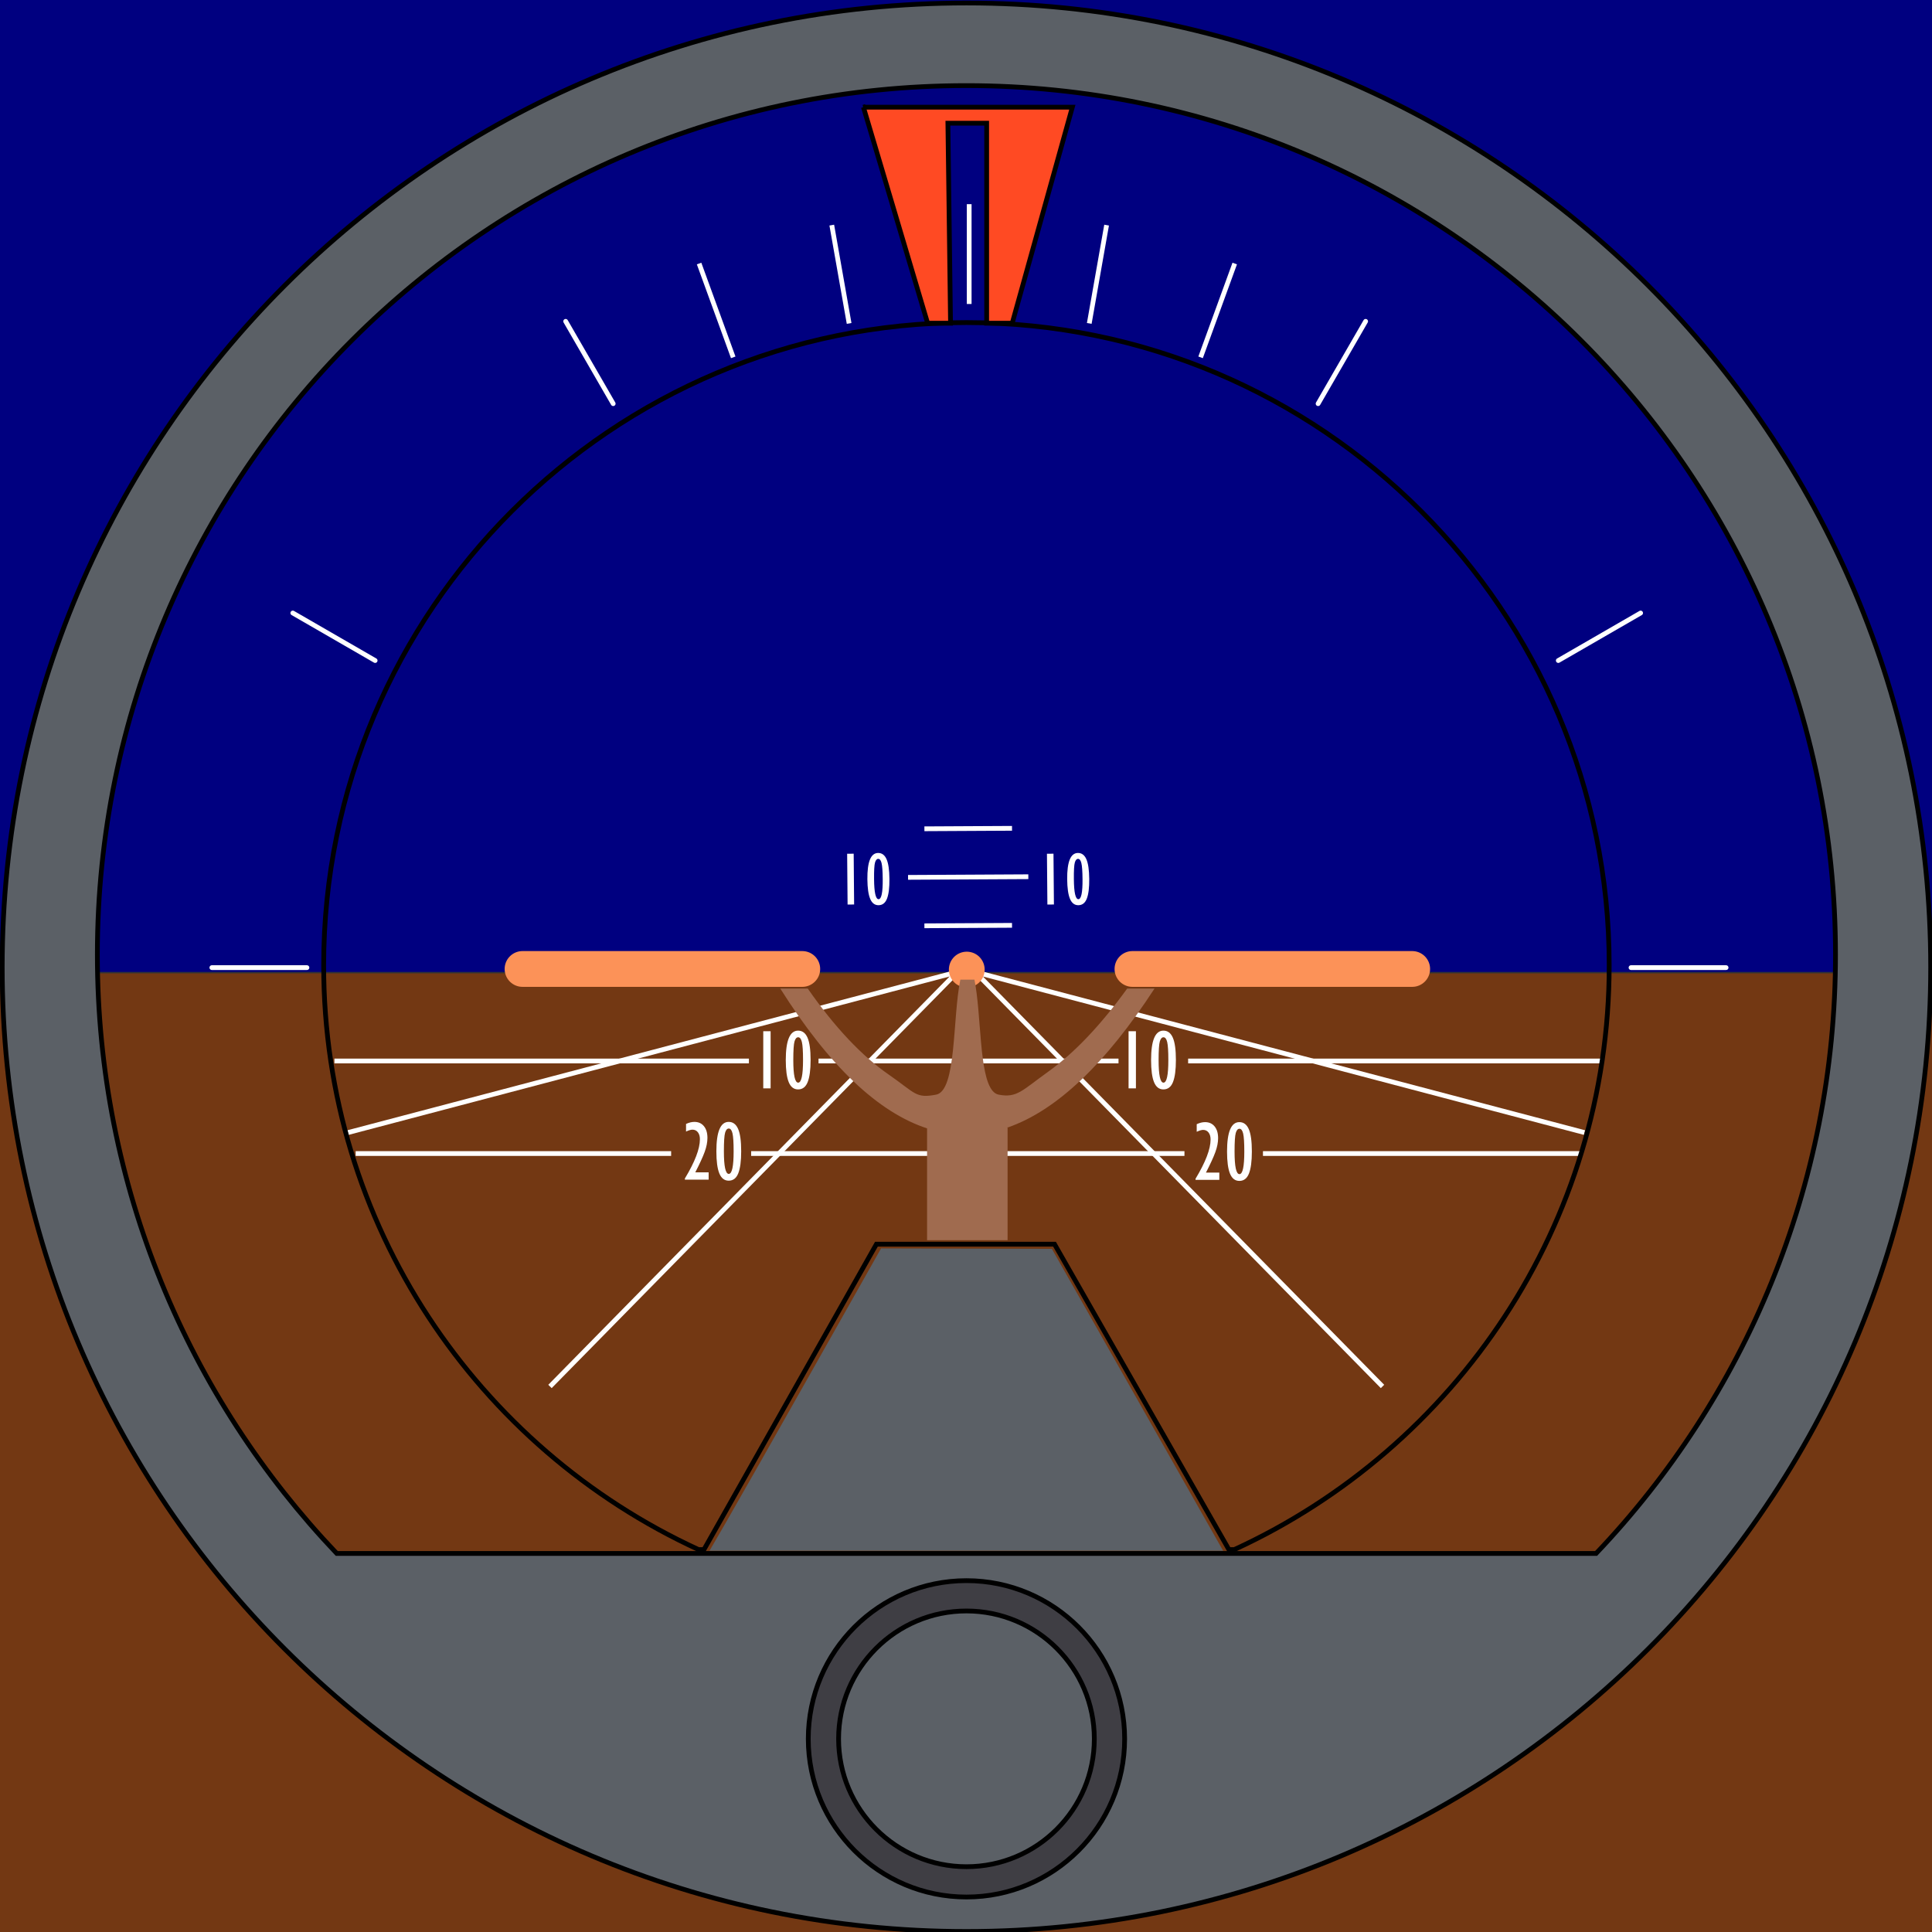 <svg
   viewBox="0 0 281.254 281.254"
   version="1.1"
   id="svg34"
   sodipodi:docname="artificial-horizon2.svg"
   width="281.254"
   height="281.254"
   inkscape:version="1.4 (86a8ad7, 2024-10-11)"
   xmlns:inkscape="http://www.inkscape.org/namespaces/inkscape"
   xmlns:sodipodi="http://sodipodi.sourceforge.net/DTD/sodipodi-0.dtd"
   xmlns="http://www.w3.org/2000/svg"
   xmlns:svg="http://www.w3.org/2000/svg">
  <rect x="0" y="0" width="281.254" height="281.254" fill="#333333" stroke="none"/>
  <defs
     id="defs34" />
  <sodipodi:namedview
     id="namedview34"
     pagecolor="#505050"
     bordercolor="#eeeeee"
     borderopacity="1"
     inkscape:showpageshadow="0"
     inkscape:pageopacity="0"
     inkscape:pagecheckerboard="0"
     inkscape:deskcolor="#505050"
     inkscape:zoom="1.42427"
     inkscape:cx="247.14414"
     inkscape:cy="172.369"
     inkscape:window-width="2560"
     inkscape:window-height="1351"
     inkscape:window-x="1431"
     inkscape:window-y="608"
     inkscape:window-maximized="1"
     inkscape:current-layer="layer3" />
  <g
     inkscape:groupmode="layer"
     id="layer3"
     inkscape:label="bille">
    <rect
       style="fill:#733813;fill-opacity:1;stroke-width:1.611;stroke-dasharray:none"
       id="rect43"
       width="758.61"
       height="282.105"
       x="-240.02"
       y="141.699" />
    <rect
       style="fill:#000080;fill-opacity:1;stroke-width:1.606;stroke-dasharray:none"
       id="rect44"
       width="760.8"
       height="281.002"
       x="-240.952"
       y="-139.508" />
    <path
       d="m 699.35,287.39 17.431,-0.093"
       fill="none"
       stroke="#ffffff"
       stroke-linecap="square"
       stroke-width="1.5"
       id="path19"
       style="stroke-width:1.001;stroke-dasharray:none;display:inline"
       transform="matrix(0.692,0,0,0.692,-349.032,-64.1)" />
    <path
       d="m 699.35,266.98 17.431,-0.093"
       fill="none"
       stroke="#ffffff"
       stroke-linecap="square"
       stroke-width="1.5"
       id="path20"
       style="stroke-width:1.001;stroke-dasharray:none;display:inline"
       transform="matrix(0.692,0,0,0.692,-349.032,-64.1)" />
    <path
       d="m 695.91,277.2 24.301,-0.13"
       fill="none"
       stroke="#ffffff"
       stroke-linecap="square"
       stroke-width="2.091"
       id="path21"
       style="stroke-width:1.001;stroke-dasharray:none;display:inline"
       transform="matrix(0.692,0,0,0.692,-349.032,-64.1)" />
    <path
       d="m 682.689,282.921 -0.093,-10.687 1.375,-0.012 0.093,10.687 z m 6.517,0.139 c -0.797,0.007 -1.384,-0.439 -1.762,-1.336 -0.378,-0.898 -0.574,-2.276 -0.591,-4.136 -0.032,-3.667 0.721,-5.506 2.257,-5.52 0.792,-0.007 1.383,0.427 1.773,1.301 0.39,0.874 0.594,2.267 0.61,4.178 0.016,1.833 -0.154,3.208 -0.511,4.126 -0.357,0.917 -0.949,1.379 -1.777,1.387 z m 0.874,-5.5 c -0.014,-1.651 -0.096,-2.773 -0.244,-3.365 -0.148,-0.592 -0.381,-0.887 -0.699,-0.885 -0.307,0.003 -0.534,0.265 -0.681,0.787 -0.147,0.522 -0.212,1.682 -0.196,3.478 0.024,2.818 0.341,4.224 0.951,4.218 0.604,-0.005 0.894,-1.417 0.87,-4.234 z"
       fill="#ffffff"
       id="path22"
       style="stroke-width:1.001;stroke-dasharray:none;display:inline"
       transform="matrix(0.692,0,0,0.692,-349.032,-64.1)" />
    <path
       d="m 724.721,282.921 -0.093,-10.687 1.375,-0.012 0.093,10.687 z m 6.517,0.139 c -0.797,0.007 -1.384,-0.439 -1.762,-1.336 -0.378,-0.898 -0.574,-2.276 -0.591,-4.136 -0.032,-3.667 0.72,-5.506 2.257,-5.52 0.792,-0.007 1.383,0.427 1.773,1.301 0.39,0.874 0.594,2.267 0.61,4.178 0.016,1.833 -0.154,3.208 -0.511,4.126 -0.357,0.917 -0.949,1.379 -1.777,1.387 z m 0.874,-5.5 c -0.014,-1.651 -0.096,-2.773 -0.244,-3.365 -0.148,-0.593 -0.381,-0.887 -0.699,-0.885 -0.307,0.003 -0.534,0.265 -0.681,0.787 -0.147,0.522 -0.212,1.682 -0.196,3.478 0.024,2.818 0.341,4.224 0.951,4.218 0.604,-0.005 0.894,-1.417 0.87,-4.234 z"
       fill="#ffffff"
       id="path23"
       style="stroke-width:1.001;stroke-dasharray:none;display:inline"
       transform="matrix(0.692,0,0,0.692,-349.032,-64.1)" />
    <path
       transform="matrix(0.692,0,0,0.692,-177.797,63.395)"
       d="m 494.35,137.35 v -12.023 h 1.547 v 12.023 z m 7.33,0.22 c -0.896,0 -1.553,-0.507 -1.969,-1.52 -0.416,-1.014 -0.624,-2.566 -0.624,-4.658 0,-4.125 0.864,-6.188 2.593,-6.188 0.891,1e-5 1.551,0.494 1.982,1.481 0.431,0.987 0.646,2.556 0.646,4.707 -10e-6,2.062 -0.205,3.608 -0.615,4.636 -0.41,1.028 -1.081,1.542 -2.013,1.542 z m 1.037,-6.179 c 0,-1.857 -0.081,-3.12 -0.242,-3.788 -0.161,-0.668 -0.42,-1.002 -0.778,-1.002 -0.346,1e-5 -0.604,0.293 -0.773,0.879 -0.17,0.586 -0.255,1.89 -0.255,3.911 0,3.17 0.343,4.755 1.028,4.755 0.68,0 1.02,-1.585 1.02,-4.755 z"
       fill="#ffffff"
       id="path24"
       style="stroke-width:1.001;stroke-dasharray:none;display:inline" />
    <path
       transform="matrix(0.692,0,0,0.692,-230.977,63.395)"
       d="m 494.35,137.35 v -12.023 h 1.547 v 12.023 z m 7.33,0.22 c -0.896,0 -1.553,-0.507 -1.969,-1.52 -0.416,-1.014 -0.624,-2.566 -0.624,-4.658 0,-4.125 0.864,-6.188 2.593,-6.188 0.891,1e-5 1.551,0.494 1.982,1.481 0.431,0.987 0.646,2.556 0.646,4.707 -10e-6,2.062 -0.205,3.608 -0.615,4.636 -0.41,1.028 -1.081,1.542 -2.013,1.542 z m 1.037,-6.179 c 0,-1.857 -0.081,-3.12 -0.242,-3.788 -0.161,-0.668 -0.42,-1.002 -0.778,-1.002 -0.346,1e-5 -0.604,0.293 -0.773,0.879 -0.17,0.586 -0.255,1.89 -0.255,3.911 0,3.17 0.343,4.755 1.028,4.755 0.68,0 1.02,-1.585 1.02,-4.755 z"
       fill="#ffffff"
       id="path29"
       style="stroke-width:1.001;stroke-dasharray:none;display:inline" />
    <path
       transform="matrix(0.692,0,0,0.692,-166.739,76.714)"
       d="m 492.46,137.35 v -0.237 c 2.109,-3.492 3.164,-6.246 3.164,-8.262 -10e-6,-0.609 -0.142,-1.097 -0.426,-1.463 -0.284,-0.366 -0.664,-0.549 -1.138,-0.549 -0.334,1e-5 -0.785,0.132 -1.353,0.396 v -1.6 c 0.621,-0.287 1.204,-0.431 1.749,-0.431 0.85,1e-5 1.52,0.3 2.013,0.901 0.492,0.601 0.738,1.422 0.738,2.465 -1e-5,0.902 -0.193,1.884 -0.58,2.944 -0.387,1.06 -1.046,2.496 -1.978,4.307 h 2.812 v 1.529 h -5.001 z m 9.22,0.22 c -0.896,0 -1.553,-0.507 -1.969,-1.52 -0.416,-1.014 -0.624,-2.566 -0.624,-4.658 0,-4.125 0.864,-6.188 2.593,-6.188 0.891,1e-5 1.551,0.494 1.982,1.481 0.431,0.987 0.646,2.556 0.646,4.707 -10e-6,2.062 -0.205,3.608 -0.615,4.636 -0.41,1.028 -1.081,1.542 -2.013,1.542 z m 1.037,-6.179 c 0,-1.857 -0.081,-3.12 -0.242,-3.788 -0.161,-0.668 -0.42,-1.002 -0.778,-1.002 -0.346,1e-5 -0.604,0.293 -0.773,0.879 -0.17,0.586 -0.255,1.89 -0.255,3.911 0,3.17 0.343,4.755 1.028,4.755 0.68,0 1.02,-1.585 1.02,-4.755 z"
       fill="#ffffff"
       id="path30"
       style="stroke-width:1.001;stroke-dasharray:none;display:inline" />
    <path
       transform="matrix(0.692,0,0,0.692,-241.081,76.679)"
       d="m 492.46,137.35 v -0.237 c 2.109,-3.492 3.164,-6.246 3.164,-8.262 -10e-6,-0.609 -0.142,-1.097 -0.426,-1.463 -0.284,-0.366 -0.664,-0.549 -1.138,-0.549 -0.334,1e-5 -0.785,0.132 -1.353,0.396 v -1.6 c 0.621,-0.287 1.204,-0.431 1.749,-0.431 0.85,1e-5 1.52,0.3 2.013,0.901 0.492,0.601 0.738,1.422 0.738,2.465 -1e-5,0.902 -0.193,1.884 -0.58,2.944 -0.387,1.06 -1.046,2.496 -1.978,4.307 h 2.812 v 1.529 h -5.001 z m 9.22,0.22 c -0.896,0 -1.553,-0.507 -1.969,-1.52 -0.416,-1.014 -0.624,-2.566 -0.624,-4.658 0,-4.125 0.864,-6.188 2.593,-6.188 0.891,1e-5 1.551,0.494 1.982,1.481 0.431,0.987 0.646,2.556 0.646,4.707 -10e-6,2.062 -0.205,3.608 -0.615,4.636 -0.41,1.028 -1.081,1.542 -2.013,1.542 z m 1.037,-6.179 c 0,-1.857 -0.081,-3.12 -0.242,-3.788 -0.161,-0.668 -0.42,-1.002 -0.778,-1.002 -0.346,1e-5 -0.604,0.293 -0.773,0.879 -0.17,0.586 -0.255,1.89 -0.255,3.911 0,3.17 0.343,4.755 1.028,4.755 0.68,0 1.02,-1.585 1.02,-4.755 z"
       fill="#ffffff"
       id="path31"
       style="stroke-width:1.001;stroke-dasharray:none;display:inline" />
    <path
       d="m 662.4,335.3 h 91.156 m 16.517,0 h 66.848 m -257.72,0 h 66.367"
       fill="none"
       stroke="#ffffff"
       stroke-width="1.933"
       id="path32"
       style="stroke-width:1.001;stroke-dasharray:none;display:inline"
       transform="matrix(0.692,0,0,0.692,-349.032,-64.1)" />
    <path
       d="m 754.33,315.83 h 87.054 m -164.81,0 h 63.108 m -164.95,0 h 87.197"
       fill="none"
       stroke="#ffffff"
       stroke-width="2"
       id="path33"
       style="stroke-width:1.001;stroke-dasharray:none;display:inline"
       transform="matrix(0.692,0,0,0.692,-349.032,-64.1)" />
    <path
       d="m 795.22,384.3 -85.699,-87.196 128.18,33.783 M 620.081,384.3 705.78,297.104 577.6,330.887"
       fill="none"
       stroke="#ffffff"
       stroke-width="2"
       id="path34"
       style="stroke-width:1.001;stroke-dasharray:none;display:inline"
       transform="matrix(0.692,0,0,0.692,-349.032,-64.1)" />
  </g>
  <g
     inkscape:groupmode="layer"
     id="layer1"
     inkscape:label="c_cadre"
     style="display:inline">
    <circle
       cx="707"
       cy="295"
       r="200"
       stroke="#000000"
       fill="#5b93c5"
       stroke-width="1"
       id="circle1"
       style="display:none;stroke-width:1.001;stroke-dasharray:none"
       transform="matrix(0.692,0,0,0.692,-349.032,-64.1)" />
    <path
       d="m 708.04,110.57 c -100.92,0 -182.81,81.885 -182.81,182.81 0,48.811 19.158,93.177 50.362,125.98 h 264.93 c 31.205,-32.8 50.362,-77.166 50.362,-125.98 0,-100.92 -81.932,-182.81 -182.85,-182.81 z m 202.87,185.47 c 0,111.97 -90.875,202.85 -202.85,202.85 -111.975,0 -202.85,-90.875 -202.85,-202.85 0,-111.975 90.875,-202.85 202.85,-202.85 111.975,0 202.85,90.875 202.85,202.85 z"
       fill="#5b6066"
       fill-rule="evenodd"
       stroke="#000000"
       stroke-linecap="square"
       id="path3"
       style="display:inline;stroke-width:1.001;stroke-dasharray:none"
       transform="matrix(0.692,0,0,0.692,-349.286,-64.051)" />
    <path
       d="m 708.06,160.42 c -74.632,0 -135.22,60.586 -135.22,135.22 0,54.525 32.347,101.53 78.875,122.91 h 1.125 l 36.281,-64.25 h 37.469 l 36.688,64.25 h 1.125 c 46.528,-21.373 78.875,-68.381 78.875,-122.91 0,-74.632 -60.586,-135.22 -135.22,-135.22 z"
       fill="none"
       stroke="#000000"
       stroke-linecap="square"
       id="path4"
       style="display:inline;stroke-width:1.001;stroke-dasharray:none"
       transform="matrix(0.692,0,0,0.692,-349.286,-64.051)" />
    <path
       d="m 741.34,458.36 c 0,18.369 -14.908,33.277 -33.277,33.277 -18.369,0 -33.277,-14.908 -33.277,-33.277 0,-18.369 14.908,-33.277 33.277,-33.277 18.369,0 33.277,14.908 33.277,33.277 z m -6.379,0 c 0,14.848 -12.051,26.899 -26.899,26.899 -14.848,0 -26.899,-12.051 -26.899,-26.899 0,-14.848 12.051,-26.899 26.899,-26.899 14.848,0 26.899,12.051 26.899,26.899 z"
       fill="#3f3e44"
       fill-rule="evenodd"
       stroke="#000000"
       stroke-linecap="square"
       stroke-width=".707"
       id="path5"
       style="display:inline;stroke-width:1.001;stroke-dasharray:none"
       transform="matrix(0.692,0,0,0.692,-349.286,-64.051)" />
    <path
       d="m 657.65,412.51 c 2.004,-3.458 10.125,-17.77 18.046,-31.805 l 14.402,-25.518 17.968,0.047 17.968,0.047 18.012,31.758 18.012,31.758 h -108.05 l 3.644,-6.287 z"
       fill="#5b6066"
       id="path6"
       style="display:inline;stroke-width:1.001;stroke-dasharray:none"
       transform="matrix(0.692,0,0,0.692,-349.286,-64.051)" />
  </g>
  <g
     inkscape:groupmode="layer"
     id="layer2"
     inkscape:label="graduation">
    <path
       d="m 679.45,140.48 3.473,19.696"
       fill="none"
       stroke="#ffffff"
       stroke-linecap="square"
       stroke-width="3"
       id="path7"
       style="stroke-width:1.001;stroke-dasharray:none;display:block"
       transform="matrix(0.692,0,0,0.692,-349.032,-64.1)" />
    <path
       d="m 737.09,140.48 -3.473,19.696"
       fill="none"
       stroke="#ffffff"
       stroke-linecap="square"
       stroke-width="3"
       id="path8"
       style="stroke-width:1.001;stroke-dasharray:none;display:block"
       transform="matrix(0.692,0,0,0.692,-349.032,-64.1)" />
    <path
       d="m 651.62,148.54 6.84,18.794"
       fill="none"
       stroke="#ffffff"
       stroke-linecap="square"
       stroke-width="3"
       id="path9"
       style="stroke-width:1.001;stroke-dasharray:none;display:block"
       transform="matrix(0.692,0,0,0.692,-349.032,-64.1)" />
    <path
       d="m 763.96,148.54 -6.84,18.794"
       fill="none"
       stroke="#ffffff"
       stroke-linecap="square"
       stroke-width="3"
       id="path10"
       style="stroke-width:1.001;stroke-dasharray:none;display:block"
       transform="matrix(0.692,0,0,0.692,-349.032,-64.1)" />
    <path
       d="m 686.02,115.18 h 43.951 l -12.651,45.444 h -5.375 V 118.55 h -8.155 l 0.556,42.074 h -4.819 l -13.506,-45.444 z"
       fill="#ff4a23"
       fill-rule="evenodd"
       stroke="#000000"
       stroke-width=".5"
       id="path11"
       style="stroke-width:1.001;stroke-dasharray:none;display:block"
       transform="matrix(0.692,0,0,0.692,-349.032,-64.1)" />
    <path
       d="m 548.95,296.19 h 20"
       fill="none"
       stroke="#ffffff"
       stroke-linecap="round"
       stroke-width="8"
       id="path12"
       style="stroke-width:1.001;stroke-dasharray:none;display:block"
       transform="matrix(0.692,0,0,0.692,-349.032,-64.1)" />
    <path
       d="m 847.5,296.19 h 20"
       fill="none"
       stroke="#ffffff"
       stroke-linecap="round"
       stroke-width="8"
       id="path13"
       style="stroke-width:1.001;stroke-dasharray:none;display:block"
       transform="matrix(0.692,0,0,0.692,-349.032,-64.1)" />
    <path
       d="m 583.3,231.59 -17.32,-10"
       fill="none"
       stroke="#ffffff"
       stroke-linecap="round"
       stroke-width="8"
       id="path14"
       style="stroke-width:1.001;stroke-dasharray:none;display:block"
       transform="matrix(0.692,0,0,0.692,-349.032,-64.1)" />
    <path
       d="m 832.2,231.59 17.32,-10"
       fill="none"
       stroke="#ffffff"
       stroke-linecap="round"
       stroke-width="8"
       id="path15"
       style="stroke-width:1.001;stroke-dasharray:none;display:block"
       transform="matrix(0.692,0,0,0.692,-349.032,-64.1)" />
    <path
       d="m 708.27,136.08 v 20"
       fill="none"
       stroke="#ffffff"
       stroke-linecap="square"
       stroke-width="8"
       id="path16"
       style="stroke-width:1.001;stroke-dasharray:none;display:block"
       transform="matrix(0.692,0,0,0.692,-349.032,-64.1)" />
    <path
       d="m 791.67,160.23 -10,17.32"
       fill="none"
       stroke="#ffffff"
       stroke-linecap="round"
       stroke-width="8"
       id="path17"
       style="stroke-width:1.001;stroke-dasharray:none;display:block"
       transform="matrix(0.692,0,0,0.692,-349.032,-64.1)" />
    <path
       d="m 623.38,160.23 10,17.32"
       fill="none"
       stroke="#ffffff"
       stroke-linecap="round"
       stroke-width="8"
       id="path18"
       style="stroke-width:1.001;stroke-dasharray:none;display:block"
       transform="matrix(0.692,0,0,0.692,-349.032,-64.1)" />
    <path
       transform="matrix(0.692,0,0,0.692,-33.498,-63.629)"
       d="m 255.55,295.92 a 3.762,3.762 0 1 1 -7.524,0 3.762,3.762 0 1 1 7.524,0 z"
       fill="#fc9258"
       stroke-width=".75"
       id="path28"
       style="stroke-width:1.001;stroke-dasharray:none;display:block" />
    <path
       d="m 442.03,95.406 c -1.674,8.138 -0.763,23.356 -5.094,24.188 -4.331,0.832 -4.321,-0.302 -9.969,-4.219 -5.647,-3.917 -11.332,-9.911 -17.031,-18.094 h -5.781 c 10.355,16.408 20.647,26.062 30.875,29.406 v 23.525 h 16.938 v -23.837 h 0.031 v 0.125 c 10.353,-3.592 20.635,-13.482 30.875,-29.219 h -5.75 c -5.504,7.625 -11.044,13.482 -16.594,17.469 -5.55,3.987 -6.591,5.582 -10.438,4.844 -3.847,-0.738 -3.562,-12.824 -4.625,-21.219 -0.134,-1.057 -0.282,-2.059 -0.469,-2.969 h -2.969 z"
       fill="#a06b4f"
       stroke-width=".5"
       id="path25"
       style="stroke-width:1.001;stroke-dasharray:none;display:block"
       transform="matrix(0.692,0,0,0.692,-166.082,76.596)" />
    <path
       d="m 478.24,89.392 h 58.849 a 3.762,3.762 0 0 1 3.762,3.762 3.762,3.762 0 0 1 -3.762,3.762 H 478.24 a 3.762,3.762 0 0 1 -3.762,-3.762 3.762,3.762 0 0 1 3.762,-3.762"
       fill="#fc9258"
       stroke-width=".75"
       id="path27"
       style="stroke-width:1.001;stroke-dasharray:none;display:block"
       transform="matrix(0.692,0,0,0.692,-166.082,76.596)" />
    <path
       d="m 349.93,89.392 h 58.849 a 3.762,3.762 0 0 1 3.762,3.762 3.762,3.762 0 0 1 -3.762,3.762 H 349.93 a 3.762,3.762 0 0 1 -3.762,-3.762 3.762,3.762 0 0 1 3.762,-3.762"
       fill="#fc9258"
       stroke-width=".75"
       id="path26"
       style="stroke-width:1.001;stroke-dasharray:none;display:block"
       transform="matrix(0.692,0,0,0.692,-166.082,76.596)" />
  </g>
</svg>